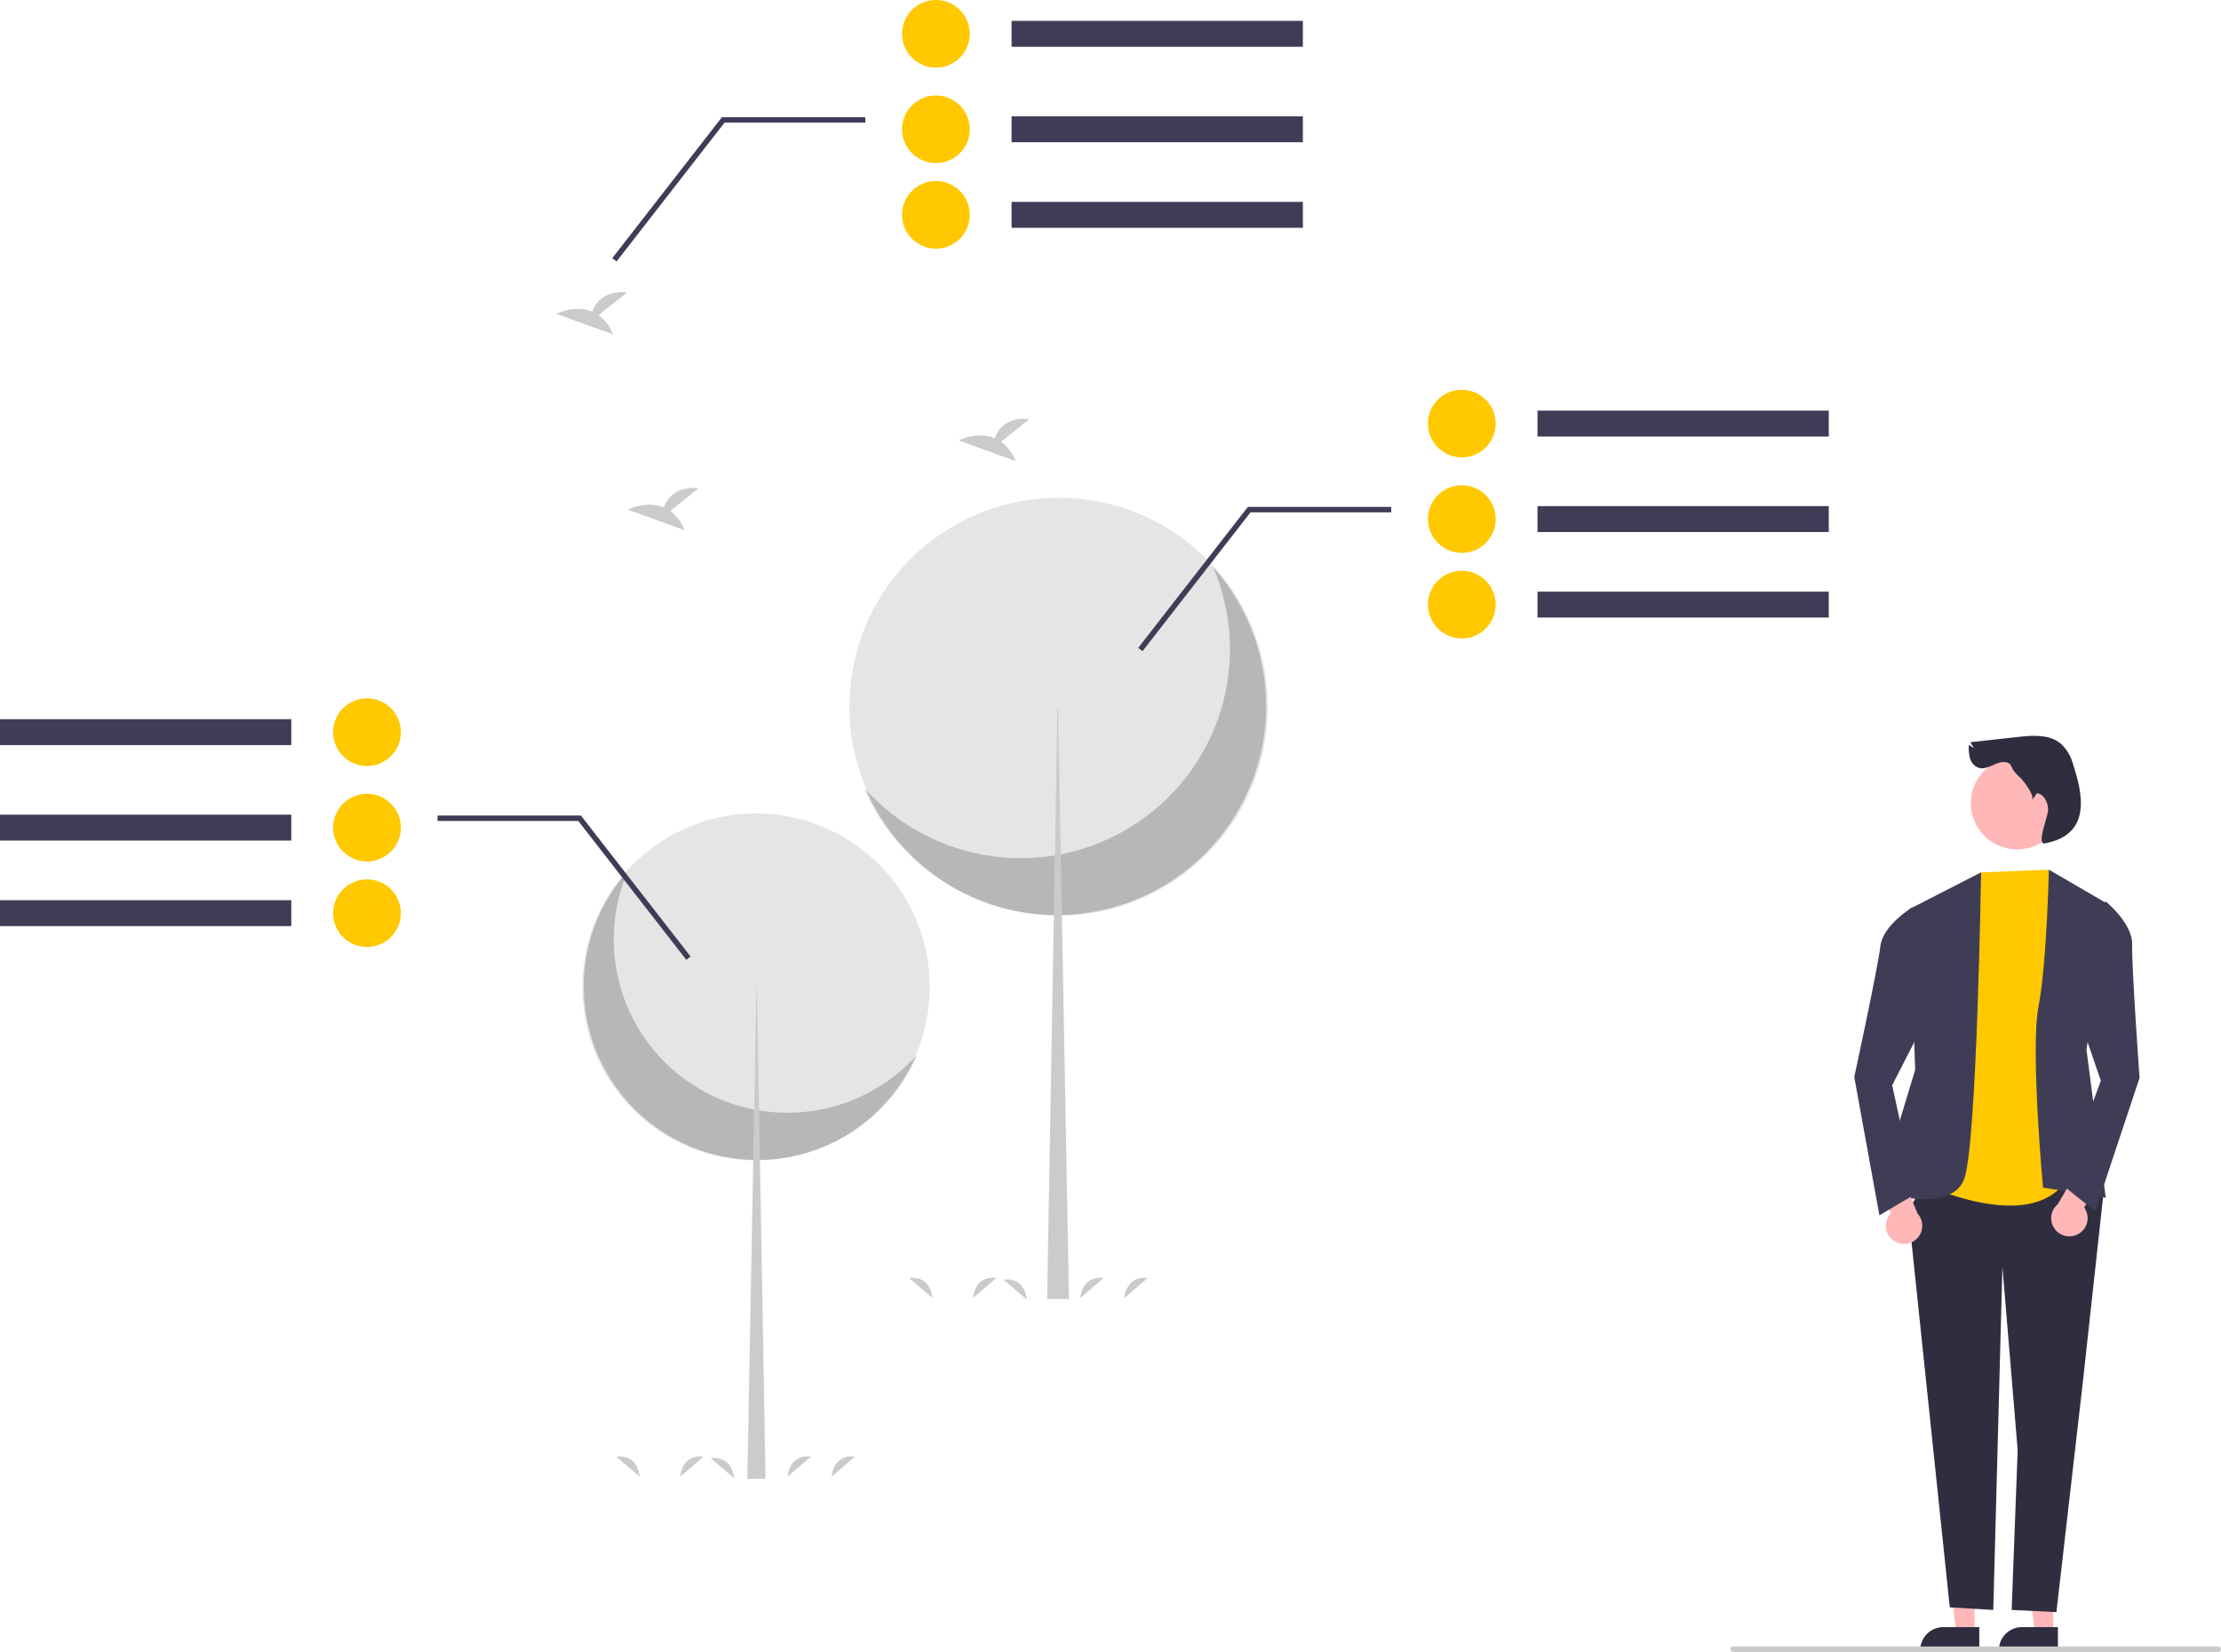<svg width="207" height="154" viewBox="0 0 207 154" fill="none" xmlns="http://www.w3.org/2000/svg">
<g clip-path="url(#clip0_333_293)">
<path d="M70.459 108.18C79.401 108.18 86.649 100.941 86.649 92.01C86.649 83.079 79.401 75.84 70.459 75.84C61.518 75.84 54.27 83.079 54.27 92.01C54.27 100.941 61.518 108.18 70.459 108.18Z" fill="#E5E5E5"/>
<path opacity="0.2" d="M58.505 81.211C56.995 84.739 56.79 88.689 57.927 92.354C59.064 96.019 61.468 99.161 64.711 101.218C67.954 103.276 71.824 104.114 75.629 103.584C79.434 103.054 82.926 101.19 85.482 98.325C84.559 100.481 83.178 102.41 81.435 103.98C79.692 105.55 77.628 106.722 75.386 107.416C73.144 108.11 70.778 108.308 68.451 107.998C66.125 107.688 63.894 106.877 61.913 105.62C59.931 104.363 58.247 102.691 56.977 100.719C55.707 98.748 54.882 96.524 54.557 94.202C54.233 91.881 54.419 89.516 55.1 87.273C55.782 85.03 56.943 82.961 58.505 81.211Z" fill="black"/>
<path d="M70.501 92.012H70.546L71.347 137.857H69.656L70.501 92.012Z" fill="#CBCBCB"/>
<path d="M98.664 85.356C109.434 85.356 118.165 76.636 118.165 65.879C118.165 55.122 109.434 46.402 98.664 46.402C87.895 46.402 79.164 55.122 79.164 65.879C79.164 76.636 87.895 85.356 98.664 85.356Z" fill="#E5E5E5"/>
<path opacity="0.2" d="M113.064 52.871C114.883 57.121 115.129 61.878 113.76 66.293C112.39 70.707 109.494 74.492 105.588 76.97C101.682 79.448 97.021 80.458 92.438 79.819C87.855 79.181 83.648 76.936 80.57 73.485C81.681 76.081 83.344 78.405 85.444 80.296C87.544 82.187 90.03 83.599 92.73 84.435C95.431 85.27 98.281 85.51 101.083 85.136C103.885 84.763 106.573 83.785 108.959 82.271C111.345 80.757 113.374 78.743 114.903 76.369C116.433 73.994 117.427 71.316 117.818 68.519C118.208 65.722 117.985 62.875 117.164 60.173C116.344 57.471 114.944 54.979 113.064 52.871Z" fill="black"/>
<path d="M98.612 65.879H98.558L97.594 121.099H99.63L98.612 65.879Z" fill="#CBCBCB"/>
<path d="M62.464 47.637L65.112 45.522C63.055 45.295 62.21 46.416 61.864 47.302C60.257 46.636 58.508 47.509 58.508 47.509L63.805 49.43C63.538 48.717 63.073 48.095 62.464 47.637Z" fill="#CBCBCB"/>
<path d="M55.792 29.383L58.44 27.268C56.383 27.041 55.538 28.162 55.192 29.049C53.585 28.382 51.836 29.255 51.836 29.255L57.133 31.176C56.866 30.463 56.401 29.841 55.792 29.383Z" fill="#CBCBCB"/>
<path d="M93.3 41.184L95.948 39.069C93.891 38.842 93.046 39.962 92.7 40.849C91.093 40.183 89.344 41.056 89.344 41.056L94.641 42.977C94.374 42.264 93.909 41.642 93.3 41.184Z" fill="#CBCBCB"/>
<path d="M90.684 121.015C90.684 121.015 90.785 118.895 92.862 119.141L90.684 121.015Z" fill="#CBCBCB"/>
<path d="M104.789 121.015C104.789 121.015 104.89 118.895 106.967 119.141L104.789 121.015Z" fill="#CBCBCB"/>
<path d="M100.684 121.015C100.684 121.015 100.785 118.895 102.862 119.141L100.684 121.015Z" fill="#CBCBCB"/>
<path d="M86.905 121.015C86.905 121.015 86.803 118.895 84.727 119.141L86.905 121.015Z" fill="#CBCBCB"/>
<path d="M95.706 121.163C95.706 121.163 95.604 119.043 93.527 119.289L95.706 121.163Z" fill="#CBCBCB"/>
<path d="M63.398 137.671C63.398 137.671 63.5 135.551 65.577 135.797L63.398 137.671Z" fill="#CBCBCB"/>
<path d="M77.504 137.671C77.504 137.671 77.605 135.551 79.682 135.797L77.504 137.671Z" fill="#CBCBCB"/>
<path d="M73.398 137.671C73.398 137.671 73.5 135.551 75.577 135.797L73.398 137.671Z" fill="#CBCBCB"/>
<path d="M59.616 137.671C59.616 137.671 59.514 135.551 57.438 135.797L59.616 137.671Z" fill="#CBCBCB"/>
<path d="M68.42 137.816C68.42 137.816 68.319 135.695 66.242 135.942L68.42 137.816Z" fill="#CBCBCB"/>
<path d="M170.445 38.281H143.297V40.697H170.445V38.281Z" fill="#3F3D56"/>
<path d="M170.445 47.184H143.297V49.6H170.445V47.184Z" fill="#3F3D56"/>
<path d="M170.445 55.156H143.297V57.572H170.445V55.156Z" fill="#3F3D56"/>
<path d="M133.086 39.488C133.086 38.865 133.271 38.255 133.618 37.737C133.965 37.219 134.458 36.815 135.034 36.576C135.611 36.337 136.246 36.275 136.858 36.397C137.47 36.518 138.033 36.818 138.474 37.259C138.915 37.7 139.216 38.262 139.338 38.873C139.46 39.485 139.397 40.119 139.158 40.695C138.919 41.271 138.515 41.763 137.996 42.11C137.477 42.456 136.866 42.641 136.242 42.641C135.405 42.64 134.603 42.307 134.011 41.717C133.42 41.126 133.087 40.324 133.086 39.488Z" fill="#FFC801"/>
<path d="M133.086 48.391C133.086 47.767 133.271 47.158 133.618 46.639C133.965 46.121 134.458 45.717 135.034 45.478C135.611 45.24 136.246 45.177 136.858 45.299C137.47 45.42 138.033 45.721 138.474 46.162C138.915 46.602 139.216 47.164 139.338 47.776C139.46 48.387 139.397 49.021 139.158 49.597C138.919 50.173 138.515 50.666 137.996 51.012C137.477 51.358 136.866 51.543 136.242 51.543C135.405 51.542 134.603 51.21 134.011 50.619C133.42 50.028 133.087 49.227 133.086 48.391Z" fill="#FFC801"/>
<path d="M133.086 56.363C133.086 55.74 133.271 55.13 133.618 54.612C133.965 54.094 134.458 53.69 135.034 53.451C135.611 53.212 136.246 53.15 136.858 53.272C137.47 53.393 138.033 53.693 138.474 54.134C138.915 54.575 139.216 55.137 139.338 55.748C139.46 56.36 139.397 56.994 139.158 57.57C138.919 58.146 138.515 58.638 137.996 58.985C137.477 59.331 136.866 59.516 136.242 59.516C135.405 59.515 134.603 59.182 134.011 58.592C133.42 58.001 133.087 57.199 133.086 56.363Z" fill="#FFC801"/>
<path d="M106.481 60.71L106.082 60.4L116.301 47.258H129.667V47.763H116.549L106.481 60.71Z" fill="#3F3D56"/>
<path d="M27.148 67.047H0V69.463H27.148V67.047Z" fill="#3F3D56"/>
<path d="M27.148 75.949H0V78.365H27.148V75.949Z" fill="#3F3D56"/>
<path d="M27.148 83.922H0V86.338H27.148V83.922Z" fill="#3F3D56"/>
<path d="M34.203 71.41C33.579 71.41 32.969 71.225 32.45 70.879C31.931 70.533 31.526 70.04 31.287 69.464C31.048 68.888 30.986 68.254 31.108 67.643C31.229 67.031 31.53 66.47 31.971 66.029C32.413 65.588 32.975 65.288 33.587 65.166C34.2 65.044 34.834 65.107 35.411 65.345C35.988 65.584 36.481 65.988 36.828 66.507C37.174 67.025 37.359 67.634 37.359 68.258C37.359 68.672 37.278 69.082 37.119 69.464C36.961 69.847 36.728 70.194 36.435 70.487C36.142 70.78 35.794 71.012 35.411 71.17C35.028 71.329 34.618 71.41 34.203 71.41Z" fill="#FFC801"/>
<path d="M34.203 80.309C33.579 80.309 32.969 80.124 32.45 79.778C31.931 79.431 31.526 78.939 31.287 78.363C31.048 77.787 30.986 77.153 31.108 76.541C31.229 75.93 31.53 75.368 31.971 74.927C32.413 74.486 32.975 74.186 33.587 74.064C34.2 73.943 34.834 74.005 35.411 74.244C35.988 74.483 36.481 74.886 36.828 75.405C37.174 75.923 37.359 76.533 37.359 77.156C37.359 77.57 37.278 77.98 37.119 78.363C36.961 78.745 36.728 79.093 36.435 79.385C36.142 79.678 35.794 79.91 35.411 80.069C35.028 80.227 34.618 80.309 34.203 80.309Z" fill="#FFC801"/>
<path d="M34.203 88.285C33.579 88.285 32.969 88.1 32.45 87.754C31.931 87.408 31.526 86.915 31.287 86.339C31.048 85.763 30.986 85.129 31.108 84.518C31.229 83.906 31.53 83.345 31.971 82.904C32.413 82.463 32.975 82.163 33.587 82.041C34.2 81.919 34.834 81.982 35.411 82.22C35.988 82.459 36.481 82.863 36.828 83.382C37.174 83.9 37.359 84.509 37.359 85.133C37.359 85.547 37.278 85.957 37.119 86.339C36.961 86.722 36.728 87.069 36.435 87.362C36.142 87.655 35.794 87.887 35.411 88.045C35.028 88.204 34.618 88.285 34.203 88.285Z" fill="#FFC801"/>
<path d="M63.963 89.479L53.895 76.532H40.777V76.027H54.142L54.218 76.125L64.362 89.17L63.963 89.479Z" fill="#3F3D56"/>
<path d="M121.43 1.945H94.281V4.362H121.43V1.945Z" fill="#3F3D56"/>
<path d="M121.43 10.844H94.281V13.26H121.43V10.844Z" fill="#3F3D56"/>
<path d="M121.43 18.82H94.281V21.237H121.43V18.82Z" fill="#3F3D56"/>
<path d="M84.07 3.152C84.07 2.529 84.255 1.919 84.602 1.401C84.949 0.883 85.442 0.479 86.019 0.24C86.596 0.001 87.23 -0.061 87.842 0.061C88.455 0.182 89.017 0.482 89.458 0.923C89.9 1.364 90.2 1.926 90.322 2.537C90.444 3.149 90.382 3.783 90.143 4.359C89.904 4.935 89.499 5.427 88.98 5.774C88.461 6.12 87.851 6.305 87.227 6.305C86.39 6.304 85.588 5.972 84.996 5.381C84.404 4.79 84.071 3.988 84.07 3.152Z" fill="#FFC801"/>
<path d="M84.07 12.055C84.07 11.431 84.255 10.822 84.602 10.303C84.949 9.785 85.442 9.381 86.019 9.142C86.596 8.904 87.23 8.841 87.842 8.963C88.455 9.085 89.017 9.385 89.458 9.826C89.9 10.267 90.2 10.828 90.322 11.44C90.444 12.051 90.382 12.685 90.143 13.261C89.904 13.837 89.499 14.33 88.98 14.676C88.461 15.022 87.851 15.207 87.227 15.207C86.39 15.206 85.588 14.874 84.996 14.283C84.404 13.692 84.071 12.891 84.07 12.055Z" fill="#FFC801"/>
<path d="M84.07 20.027C84.07 19.404 84.255 18.794 84.602 18.276C84.949 17.758 85.442 17.354 86.019 17.115C86.596 16.876 87.23 16.814 87.842 16.936C88.455 17.057 89.017 17.358 89.458 17.798C89.9 18.239 90.2 18.801 90.322 19.412C90.444 20.024 90.382 20.658 90.143 21.234C89.904 21.81 89.499 22.302 88.98 22.649C88.461 22.995 87.851 23.18 87.227 23.18C86.39 23.179 85.588 22.847 84.996 22.256C84.404 21.665 84.071 20.863 84.07 20.027Z" fill="#FFC801"/>
<path d="M57.465 24.374L57.066 24.064L67.286 10.922H80.651V11.427H67.533L57.465 24.374Z" fill="#3F3D56"/>
<path d="M191.364 152.242H189.659L188.848 145.672H191.365L191.364 152.242Z" fill="#FFB7B7"/>
<path d="M191.799 153.895L186.301 153.895V153.825C186.301 153.258 186.526 152.714 186.928 152.314C187.329 151.913 187.873 151.688 188.441 151.688L191.8 151.688L191.799 153.895Z" fill="#2F2E41"/>
<path d="M184.036 152.242H182.331L181.52 145.672H184.036L184.036 152.242Z" fill="#FFB7B7"/>
<path d="M184.471 153.895L178.973 153.895V153.825C178.973 153.258 179.198 152.714 179.6 152.314C180.001 151.913 180.545 151.688 181.113 151.688L184.471 151.688L184.471 153.895Z" fill="#2F2E41"/>
<path d="M180.154 109.14L177.844 112.81L181.722 149.843L185.776 150.088L186.628 118.103L188.05 135.2L187.488 150.088L191.661 150.29L194.141 128.69L196.008 111.606L192.345 108.199L180.154 109.14Z" fill="#2F2E41"/>
<path d="M190.954 81.074L184.638 81.327L178.785 110.165C178.785 110.165 188.298 114.88 192.153 110.594L194.469 108.899L190.954 81.074Z" fill="#FFC801"/>
<path d="M190.956 81.074L196.514 84.31L194.461 97.855L196.261 111.666L190.413 110.714C190.413 110.714 189.216 97.855 189.993 93.817C190.77 89.78 190.956 81.074 190.956 81.074Z" fill="#3F3D56"/>
<path d="M184.639 81.324L177.988 84.734L178.495 99.735L175.062 111.1C175.062 111.1 181.907 113.288 183.084 109.86C184.26 106.432 184.639 81.324 184.639 81.324Z" fill="#3F3D56"/>
<path d="M193.623 115.083C193.844 114.975 194.04 114.819 194.195 114.628C194.35 114.436 194.462 114.213 194.521 113.974C194.58 113.735 194.587 113.485 194.539 113.243C194.492 113.002 194.392 112.773 194.246 112.574L196.254 109.284L194.55 107.578L191.78 112.264C191.462 112.53 191.252 112.904 191.19 113.314C191.129 113.725 191.221 114.143 191.448 114.491C191.675 114.838 192.022 115.09 192.423 115.199C192.823 115.309 193.25 115.267 193.623 115.083Z" fill="#FFB7B7"/>
<path d="M193.628 86.152L196.277 84.055C196.277 84.055 198.783 86.103 198.721 88.066C198.66 90.03 199.41 100.489 199.41 100.489L195.275 112.92L192.195 110.459L195.803 100.754L192.96 92.473L193.628 86.152Z" fill="#3F3D56"/>
<path d="M176.498 115.67C176.294 115.531 176.122 115.35 175.996 115.139C175.869 114.927 175.79 114.691 175.765 114.445C175.74 114.2 175.769 113.952 175.85 113.72C175.931 113.487 176.062 113.275 176.234 113.098L174.711 109.559L176.639 108.109L178.72 113.138C178.998 113.446 179.153 113.846 179.156 114.261C179.158 114.676 179.009 115.077 178.735 115.389C178.461 115.701 178.082 115.902 177.67 115.954C177.258 116.006 176.841 115.904 176.498 115.67Z" fill="#FFB7B7"/>
<path d="M180.566 87.027L178.238 84.578C178.238 84.578 175.469 86.254 175.253 88.206C175.038 90.159 172.82 100.408 172.82 100.408L175.162 113.297L178.557 111.294L176.354 101.178L180.336 93.379L180.566 87.027Z" fill="#3F3D56"/>
<path d="M187.998 79.188C190.38 79.188 192.312 77.259 192.312 74.879C192.312 72.499 190.38 70.57 187.998 70.57C185.615 70.57 183.684 72.499 183.684 74.879C183.684 77.259 185.615 79.188 187.998 79.188Z" fill="#FFB7B7"/>
<path d="M186.955 71.055C186.519 70.978 186.088 71.176 185.684 71.357C185.281 71.537 184.829 71.708 184.406 71.579C184.211 71.505 184.037 71.386 183.897 71.231C183.758 71.077 183.657 70.891 183.604 70.69C183.501 70.287 183.464 69.869 183.495 69.454L183.954 69.719L183.64 69.193L188.117 68.698C189.472 68.549 190.991 68.445 192.044 69.308C192.581 69.795 192.972 70.421 193.173 71.117C194.067 73.85 195.082 77.832 190.495 78.644C189.856 78.467 190.898 76.117 190.888 75.454C190.877 74.792 190.512 74.047 189.857 73.945L189.377 74.612C189.684 74.185 188.593 72.8 188.322 72.529C188.078 72.323 187.858 72.09 187.666 71.834C187.449 71.503 187.447 71.142 186.955 71.055Z" fill="#2F2E41"/>
<path d="M206.746 154.001H161.522C161.455 154.001 161.391 153.974 161.344 153.927C161.296 153.88 161.27 153.815 161.27 153.748C161.27 153.682 161.296 153.617 161.344 153.57C161.391 153.523 161.455 153.496 161.522 153.496H206.746C206.813 153.496 206.877 153.523 206.925 153.57C206.972 153.617 206.999 153.682 206.999 153.748C206.999 153.815 206.972 153.88 206.925 153.927C206.877 153.974 206.813 154.001 206.746 154.001Z" fill="#CBCBCB"/>
</g>
<defs>
<clipPath id="clip0_333_293">
<rect width="207" height="154" fill="white"/>
</clipPath>
</defs>
</svg>
